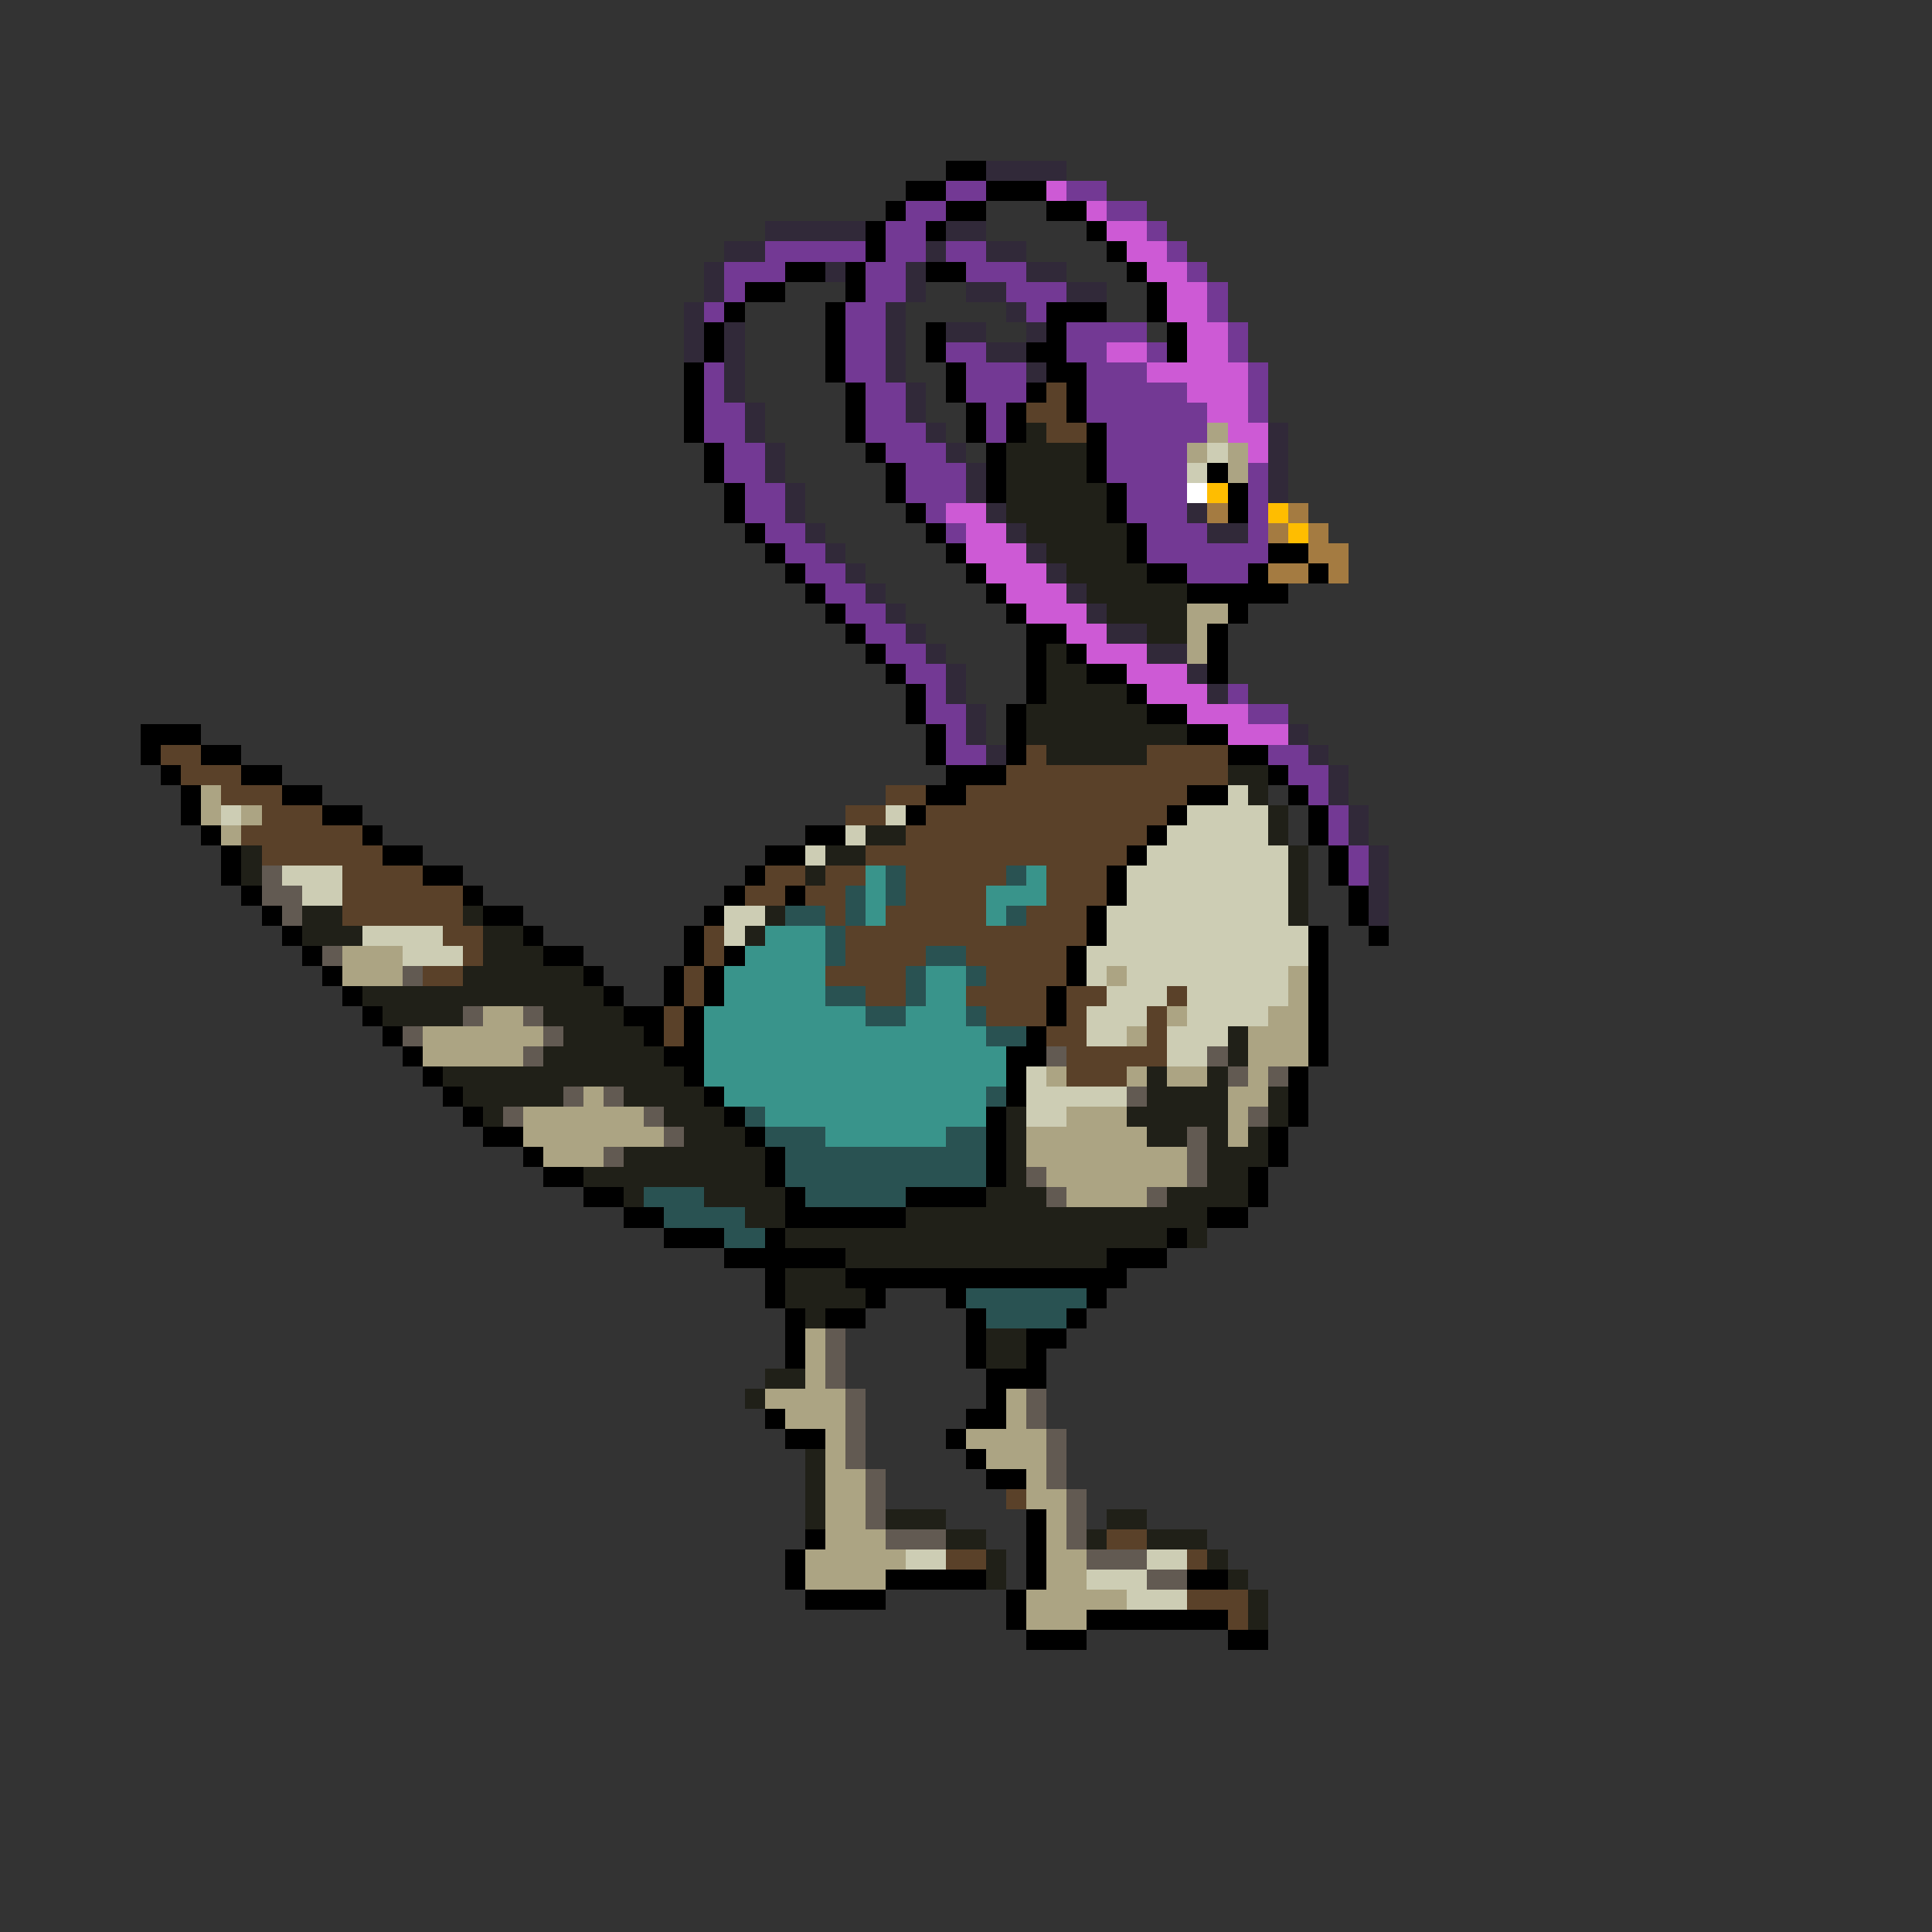 <svg xmlns="http://www.w3.org/2000/svg" viewBox="0 -0.5 96 96" shape-rendering="crispEdges">
<rect x="0" y="-0.5" width="96" height="96" fill="#333333" stroke="none"/>
<path stroke="#000000" d="M47 8h2M45 9h2M49 9h3M44 10h1M47 10h2M52 10h2M43 11h1M46 11h1M54 11h1M43 12h1M55 12h1M39 13h2M42 13h1M46 13h2M56 13h1M37 14h2M42 14h1M57 14h1M36 15h1M41 15h1M52 15h3M57 15h1M35 16h1M41 16h1M46 16h1M52 16h1M58 16h1M35 17h1M41 17h1M46 17h1M51 17h2M58 17h1M34 18h1M41 18h1M47 18h1M52 18h2M34 19h1M42 19h1M47 19h1M51 19h1M53 19h1M34 20h1M42 20h1M48 20h1M50 20h1M53 20h1M34 21h1M42 21h1M48 21h1M50 21h1M54 21h1M35 22h1M43 22h1M49 22h1M54 22h1M35 23h1M44 23h1M49 23h1M54 23h1M60 23h1M36 24h1M44 24h1M49 24h1M55 24h1M61 24h1M36 25h1M45 25h1M55 25h1M61 25h1M37 26h1M46 26h1M56 26h1M38 27h1M47 27h1M56 27h1M63 27h2M39 28h1M48 28h1M57 28h2M62 28h1M65 28h1M40 29h1M49 29h1M59 29h5M41 30h1M50 30h1M61 30h1M42 31h1M51 31h2M60 31h1M43 32h1M51 32h1M53 32h1M60 32h1M44 33h1M51 33h1M54 33h2M60 33h1M45 34h1M51 34h1M56 34h1M45 35h1M50 35h1M57 35h2M7 36h3M46 36h1M50 36h1M59 36h2M7 37h1M10 37h2M46 37h1M50 37h1M61 37h2M8 38h1M12 38h2M47 38h3M63 38h1M9 39h1M14 39h2M46 39h2M59 39h2M64 39h1M9 40h1M16 40h2M45 40h1M58 40h1M65 40h1M10 41h1M18 41h1M40 41h2M57 41h1M65 41h1M11 42h1M19 42h2M38 42h2M56 42h1M66 42h1M11 43h1M21 43h2M37 43h1M55 43h1M66 43h1M12 44h1M23 44h1M36 44h1M39 44h1M55 44h1M67 44h1M13 45h1M24 45h2M35 45h1M54 45h1M67 45h1M14 46h1M26 46h1M34 46h1M54 46h1M65 46h1M68 46h1M15 47h1M27 47h2M34 47h1M36 47h1M53 47h1M65 47h1M16 48h1M29 48h1M33 48h1M35 48h1M53 48h1M65 48h1M17 49h1M30 49h1M33 49h1M35 49h1M52 49h1M65 49h1M18 50h1M31 50h2M34 50h1M52 50h1M65 50h1M19 51h1M32 51h1M34 51h1M51 51h1M65 51h1M20 52h1M33 52h2M50 52h2M65 52h1M21 53h1M34 53h1M50 53h1M64 53h1M22 54h1M35 54h1M50 54h1M64 54h1M23 55h1M36 55h1M49 55h1M64 55h1M24 56h2M37 56h1M49 56h1M63 56h1M26 57h1M38 57h1M49 57h1M63 57h1M27 58h2M38 58h1M49 58h1M62 58h1M29 59h2M39 59h1M45 59h4M62 59h1M31 60h2M39 60h6M60 60h2M33 61h3M38 61h1M58 61h1M36 62h6M55 62h3M38 63h1M42 63h14M38 64h1M43 64h1M47 64h1M54 64h1M39 65h1M41 65h2M48 65h1M53 65h1M39 66h1M48 66h1M51 66h2M39 67h1M48 67h1M51 67h1M49 68h3M49 69h1M38 70h1M48 70h2M39 71h2M47 71h1M48 72h1M49 73h2M51 75h1M40 76h1M51 76h1M39 77h1M51 77h1M39 78h1M44 78h5M51 78h1M59 78h2M40 79h4M50 79h1M50 80h1M54 80h7M51 81h3M61 81h2" />
<path stroke="#312939" d="M49 8h4M38 11h5M47 11h2M36 12h2M46 12h1M49 12h2M35 13h1M41 13h1M45 13h1M51 13h2M35 14h1M45 14h1M48 14h2M53 14h2M34 15h1M44 15h1M50 15h1M34 16h1M36 16h1M44 16h1M47 16h2M51 16h1M34 17h1M36 17h1M44 17h1M49 17h2M36 18h1M44 18h1M51 18h1M36 19h1M45 19h1M37 20h1M45 20h1M37 21h1M46 21h1M63 21h1M38 22h1M47 22h1M63 22h1M38 23h1M48 23h1M63 23h1M39 24h1M48 24h1M63 24h1M39 25h1M49 25h1M59 25h1M40 26h1M50 26h1M60 26h2M41 27h1M51 27h1M42 28h1M52 28h1M43 29h1M53 29h1M44 30h1M54 30h1M45 31h1M55 31h2M46 32h1M57 32h2M47 33h1M59 33h1M47 34h1M60 34h1M48 35h1M48 36h1M64 36h1M49 37h1M65 37h1M66 38h1M66 39h1M67 40h1M67 41h1M68 42h1M68 43h1M68 44h1M68 45h1" />
<path stroke="#733994" d="M47 9h2M53 9h2M45 10h2M55 10h2M44 11h2M57 11h1M38 12h5M44 12h2M47 12h2M58 12h1M36 13h3M43 13h2M48 13h3M59 13h1M36 14h1M43 14h2M50 14h3M60 14h1M35 15h1M42 15h2M51 15h1M60 15h1M42 16h2M53 16h4M61 16h1M42 17h2M47 17h2M53 17h2M57 17h1M61 17h1M35 18h1M42 18h2M48 18h3M54 18h3M62 18h1M35 19h1M43 19h2M48 19h3M54 19h5M62 19h1M35 20h2M43 20h2M49 20h1M54 20h6M62 20h1M35 21h2M43 21h3M49 21h1M55 21h5M36 22h2M44 22h3M55 22h4M36 23h2M45 23h3M55 23h4M62 23h1M37 24h2M45 24h3M56 24h3M62 24h1M37 25h2M46 25h1M56 25h3M62 25h1M38 26h2M47 26h1M57 26h3M62 26h1M39 27h2M57 27h6M40 28h2M59 28h3M41 29h2M42 30h2M43 31h2M44 32h2M45 33h2M46 34h1M61 34h1M46 35h2M62 35h2M47 36h1M47 37h2M63 37h2M64 38h2M65 39h1M66 40h1M66 41h1M67 42h1M67 43h1" />
<path stroke="#cd5ad5" d="M52 9h1M54 10h1M55 11h2M56 12h2M57 13h2M58 14h2M58 15h2M59 16h2M55 17h2M59 17h2M57 18h5M59 19h3M60 20h2M61 21h2M62 22h1M47 25h2M48 26h2M48 27h3M49 28h3M50 29h3M51 30h3M53 31h2M54 32h3M56 33h3M57 34h3M59 35h3M61 36h3" />
<path stroke="#5a4129" d="M52 19h1M51 20h2M52 21h2M8 37h2M51 37h1M57 37h4M9 38h3M50 38h11M11 39h3M44 39h2M48 39h11M13 40h3M42 40h2M46 40h12M12 41h6M45 41h12M13 42h6M43 42h13M17 43h4M38 43h2M41 43h2M45 43h5M52 43h3M17 44h6M37 44h2M40 44h2M45 44h4M52 44h3M17 45h6M41 45h1M44 45h5M51 45h3M22 46h2M35 46h1M42 46h12M23 47h1M35 47h1M42 47h4M48 47h5M21 48h2M34 48h1M41 48h4M49 48h4M34 49h1M43 49h2M48 49h4M53 49h2M58 49h1M33 50h1M49 50h3M53 50h1M57 50h1M33 51h1M52 51h2M57 51h1M53 52h5M53 53h3M50 74h1M55 76h2M47 77h2M59 77h1M59 79h3M61 80h1" />
<path stroke="#202018" d="M51 21h1M50 22h4M50 23h4M50 24h5M50 25h5M51 26h5M52 27h4M53 28h4M54 29h5M55 30h4M57 31h2M52 32h1M52 33h2M52 34h4M51 35h6M51 36h8M52 37h5M61 38h2M62 39h1M63 40h1M43 41h2M63 41h1M12 42h1M41 42h2M64 42h1M12 43h1M40 43h1M64 43h1M64 44h1M15 45h2M23 45h1M38 45h1M64 45h1M15 46h3M24 46h2M37 46h1M24 47h3M23 48h6M18 49h12M19 50h4M27 50h4M28 51h4M61 51h1M27 52h6M61 52h1M22 53h12M57 53h1M60 53h1M23 54h5M31 54h4M57 54h4M63 54h1M24 55h1M33 55h3M50 55h1M56 55h5M63 55h1M34 56h3M50 56h1M57 56h2M60 56h1M62 56h1M31 57h7M50 57h1M60 57h3M29 58h9M50 58h1M60 58h2M31 59h1M35 59h4M49 59h3M58 59h4M37 60h2M45 60h15M39 61h19M59 61h1M42 62h13M39 63h3M39 64h4M40 65h1M49 66h2M49 67h2M38 68h2M37 69h1M40 72h1M40 73h1M40 74h1M40 75h1M44 75h3M55 75h2M47 76h2M54 76h1M57 76h3M49 77h1M60 77h1M49 78h1M61 78h1M62 79h1M62 80h1" />
<path stroke="#aca483" d="M60 21h1M59 22h1M61 22h1M61 23h1M59 30h2M59 31h1M59 32h1M10 39h1M10 40h1M12 40h1M11 41h1M17 47h3M17 48h3M55 48h1M64 48h1M64 49h1M24 50h2M58 50h1M63 50h2M21 51h6M56 51h1M62 51h3M21 52h5M62 52h3M52 53h1M56 53h1M58 53h2M62 53h1M29 54h1M61 54h2M26 55h6M53 55h3M61 55h1M26 56h7M51 56h6M61 56h1M27 57h3M51 57h8M52 58h7M53 59h4M40 66h1M40 67h1M40 68h1M38 69h4M50 69h1M39 70h3M50 70h1M41 71h1M48 71h4M41 72h1M49 72h3M41 73h2M51 73h1M41 74h2M51 74h2M41 75h2M52 75h1M41 76h3M52 76h1M40 77h5M52 77h2M40 78h4M52 78h2M51 79h5M51 80h3" />
<path stroke="#cdcdb4" d="M60 22h1M59 23h1M61 39h1M11 40h1M44 40h1M59 40h4M42 41h1M58 41h5M40 42h1M57 42h7M14 43h3M56 43h8M15 44h2M56 44h8M36 45h2M55 45h9M18 46h4M36 46h1M55 46h10M20 47h3M54 47h11M54 48h1M56 48h8M55 49h3M59 49h5M54 50h3M59 50h4M54 51h2M58 51h3M58 52h2M51 53h1M51 54h5M51 55h2M45 77h2M57 77h2M54 78h3M56 79h3" />
<path stroke="#ffffff" d="M59 24h1" />
<path stroke="#ffbd00" d="M60 24h1M63 25h1M64 26h1" />
<path stroke="#a47b41" d="M60 25h1M64 25h1M63 26h1M65 26h1M65 27h2M63 28h2M66 28h1" />
<path stroke="#625a52" d="M13 43h1M13 44h2M14 45h1M16 47h1M20 48h1M23 50h1M26 50h1M20 51h1M27 51h1M26 52h1M52 52h1M60 52h1M61 53h1M63 53h1M28 54h1M30 54h1M56 54h1M25 55h1M32 55h1M62 55h1M33 56h1M59 56h1M30 57h1M59 57h1M51 58h1M59 58h1M52 59h1M57 59h1M41 66h1M41 67h1M41 68h1M42 69h1M51 69h1M42 70h1M51 70h1M42 71h1M52 71h1M42 72h1M52 72h1M43 73h1M52 73h1M43 74h1M53 74h1M43 75h1M53 75h1M44 76h3M53 76h1M54 77h3M57 78h2" />
<path stroke="#39948b" d="M43 43h1M51 43h1M43 44h1M49 44h3M43 45h1M49 45h1M38 46h3M37 47h4M36 48h5M46 48h2M36 49h5M46 49h2M35 50h8M45 50h3M35 51h14M35 52h15M35 53h15M36 54h13M38 55h11M41 56h6" />
<path stroke="#295252" d="M44 43h1M50 43h1M42 44h1M44 44h1M39 45h2M42 45h1M50 45h1M41 46h1M41 47h1M46 47h2M45 48h1M48 48h1M41 49h2M45 49h1M43 50h2M48 50h1M49 51h2M49 54h1M37 55h1M38 56h3M47 56h2M39 57h10M39 58h10M32 59h3M40 59h5M33 60h4M36 61h2M48 64h6M49 65h4" />
</svg>